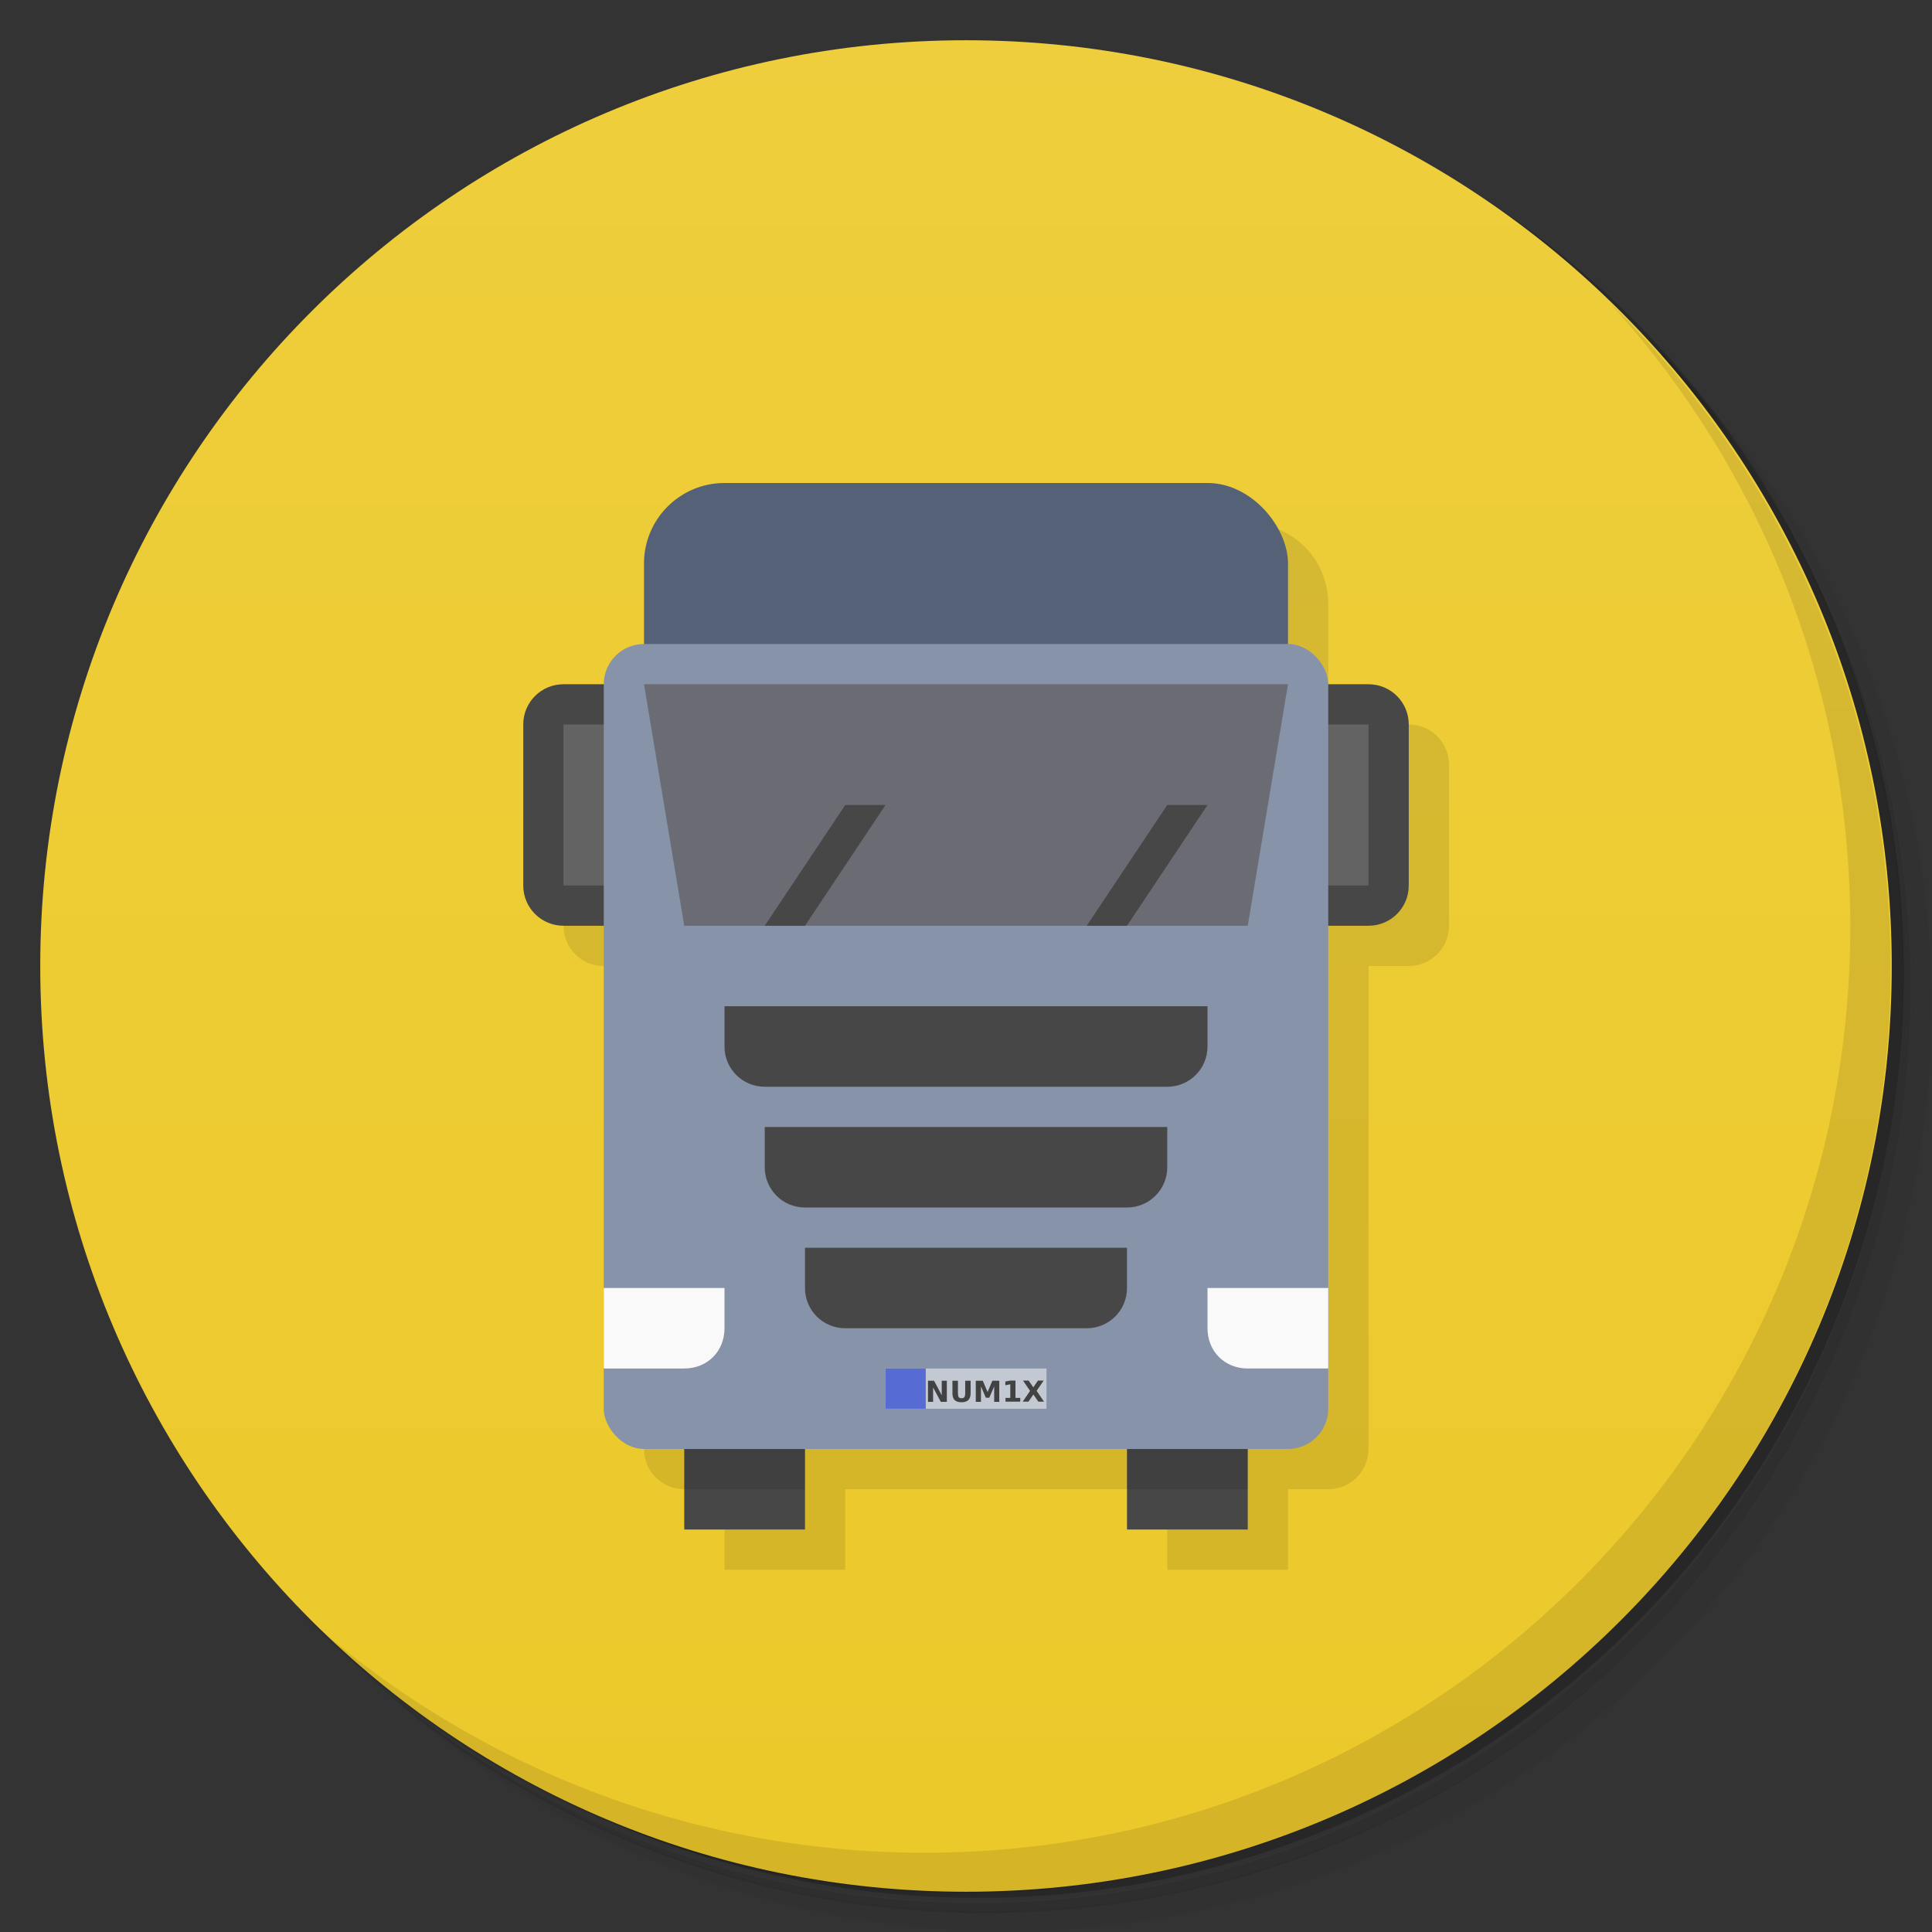 <svg version="1.1" viewBox="0 0 48 48" xmlns="http://www.w3.org/2000/svg">
 <rect x="0" y="0" width="48" height="48" fill="#333333" stroke="none"/>
 <defs>
  <linearGradient id="bg" x2="0" y1="47" y2="1" gradientUnits="userSpaceOnUse">
   <stop style="stop-color:#ecc92a" offset="0"/>
   <stop style="stop-color:#eece3c" offset="1"/>
  </linearGradient>
 </defs>
 <path d="m36.3 5c5.86 4.06 9.69 10.8 9.69 18.5 0 12.4-10.1 22.5-22.5 22.5-7.67 0-14.4-3.83-18.5-9.69 1.04 1.82 2.31 3.5 3.78 4.97 4.08 3.71 9.51 5.97 15.5 5.97 12.7 0 23-10.3 23-23 0-5.95-2.26-11.4-5.97-15.5-1.47-1.48-3.15-2.74-4.97-3.78zm4.97 3.78c3.85 4.11 6.22 9.64 6.22 15.7 0 12.7-10.3 23-23 23-6.08 0-11.6-2.36-15.7-6.22 4.16 4.14 9.88 6.72 16.2 6.72 12.7 0 23-10.3 23-23 0-6.34-2.58-12.1-6.72-16.2z" style="opacity:.05"/>
 <path d="m41.3 8.78c3.71 4.08 5.97 9.51 5.97 15.5 0 12.7-10.3 23-23 23-5.95 0-11.4-2.26-15.5-5.97 4.11 3.85 9.64 6.22 15.7 6.22 12.7 0 23-10.3 23-23 0-6.08-2.36-11.6-6.22-15.7z" style="opacity:.1"/>
 <path d="m31.2 2.38c8.62 3.15 14.8 11.4 14.8 21.1 0 12.4-10.1 22.5-22.5 22.5-9.71 0-18-6.14-21.1-14.8a23 23 0 0 0 44.9-7 23 23 0 0 0-16-21.9z" style="opacity:.2"/>
 <path d="m24 1c12.7 0 23 10.3 23 23s-10.3 23-23 23-23-10.3-23-23 10.3-23 23-23z" style="fill:url(#bg)"/>
 <path d="m14 23c0 0.554 0.446 1 1 1h1v12c0 0.554 0.446 1 1 1h1v2h3v-2h8v2h3v-2h1c0.554 0 1-0.446 1-1v-12h1c0.554 0 1-0.446 1-1v-4c0-0.554-0.446-1-1-1h-1c0-0.554-0.446-1-1-1v-2c0-1.11-0.892-2-2-2z" style="opacity:.1"/>
 <path d="m40 7.53c3.71 4.08 5.97 9.51 5.97 15.5 0 12.7-10.3 23-23 23-5.95 0-11.4-2.26-15.5-5.97 4.18 4.29 10 6.97 16.5 6.97 12.7 0 23-10.3 23-23 0-6.46-2.68-12.3-6.97-16.5z" style="opacity:.1"/>
 <rect x="16" y="12" width="16" height="6" rx="2" style="fill:#556177"/>
 <path d="m14 17c-0.554 0-1 0.446-1 1v4c0 0.554 0.446 1 1 1h20c0.554 0 1-0.446 1-1v-4c0-0.554-0.446-1-1-1h-20zm3 18v3h3v-3h-3zm11 0v3h3v-3h-3z" style="fill:#474747"/>
 <rect x="14" y="18" width="20" height="4" style="fill:#808080;opacity:.5"/>
 <rect x="15" y="16" width="18" height="20" rx="1" style="fill:#8793a9"/>
 <path d="m15 32v2h2c0.579 0 1-0.431 1-1v-1h-3zm15 0v1c0 0.569 0.421 1 1 1h2v-2h-3z" style="fill:#f9f9f9"/>
 <path d="m16 17 1 6h14l1-6z" style="fill:#6b6c73"/>
 <path d="m21 20-2 3h1l2-3h-1zm8 0-2 3h1l2-3h-1zm-11 5v1c0 0.554 0.446 1 1 1h10c0.554 0 1-0.446 1-1v-1h-12zm1 3v1c0 0.554 0.446 1 1 1h8c0.554 0 1-0.446 1-1v-1h-10zm1 3v1c0 0.554 0.446 1 1 1h6c0.554 0 1-0.446 1-1v-1h-8z" style="fill:#474747"/>
 <rect x="22" y="34" width="4" height="1" style="fill:#c3c9d3"/>
 <rect x="22" y="34" width="1" height="1" style="fill:#566bd4"/>
 <path d="m25.1 34.3-0.123 0.023v0.094l0.123-0.025v0.338h-0.119v0.094h0.367v-0.094h-0.119v-0.43zm0.316 0 0.176 0.256-0.184 0.268h0.143l0.123-0.178 0.123 0.178h0.141l-0.182-0.268h-2e-3l0.176-0.256h-0.143l-0.115 0.168-0.115-0.168h-0.141zm-2.36 0.004v0.525h0.127v-0.359l0.191 0.359h0.15v-0.525h-0.127v0.361l-0.191-0.361zm0.607 0v0.314c0 0.074 0.018 0.13 0.055 0.166s0.094 0.055 0.17 0.055 0.133-0.019 0.17-0.055 0.057-0.092 0.057-0.166v-0.314h-0.135v0.314c0 0.043-0.007 0.075-0.021 0.094-0.014 0.019-0.038 0.027-0.07 0.027-0.033 0-0.056-0.008-0.07-0.027-0.014-0.019-0.019-0.051-0.019-0.094v-0.314h-0.135zm0.58 0v0.525h0.129v-0.385l0.121 0.283h0.086l0.121-0.283v0.385h0.127v-0.525h-0.172l-0.119 0.281-0.119-0.281h-0.174z" style="fill:#424242"/>
 <path d="m17 36v1h3v-1h-3zm11 0v1h3v-1h-3z" style="opacity:.1"/>
</svg>
